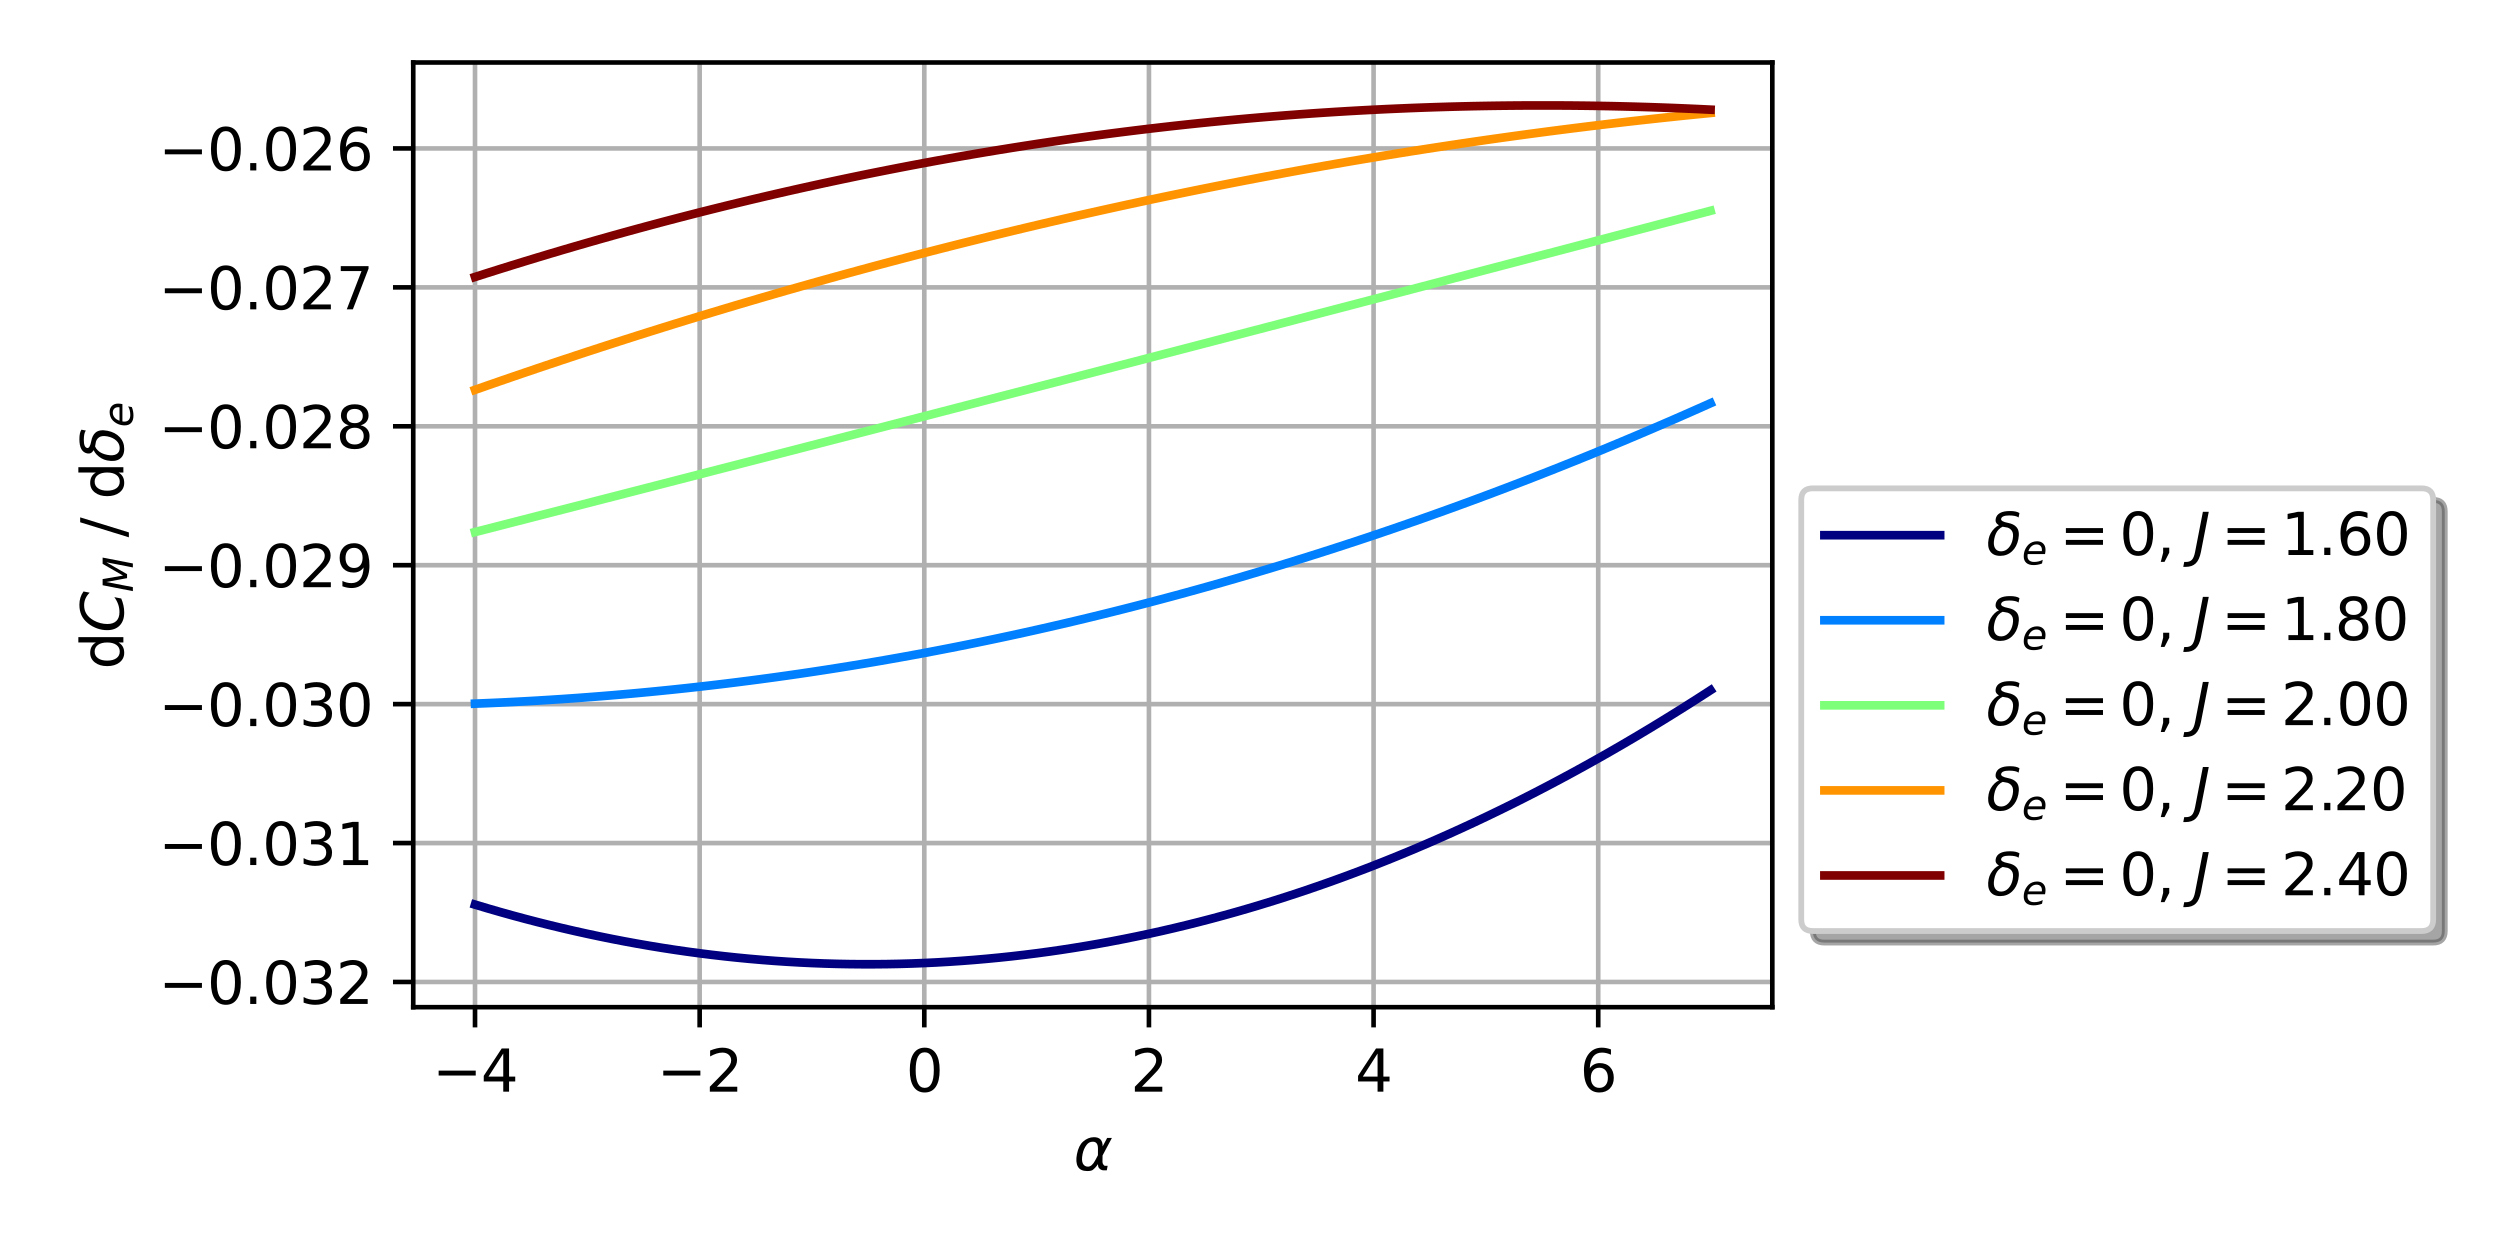 <?xml version="1.0" encoding="utf-8" standalone="no"?>
<!DOCTYPE svg PUBLIC "-//W3C//DTD SVG 1.1//EN"
  "http://www.w3.org/Graphics/SVG/1.1/DTD/svg11.dtd">
<svg xmlns:xlink="http://www.w3.org/1999/xlink" width="432pt" height="216pt" viewBox="0 0 432 216" xmlns="http://www.w3.org/2000/svg" version="1.1">
 <defs>
  <style type="text/css">*{stroke-linejoin: round; stroke-linecap: butt}</style>
 </defs>
 <g id="figure_1">
  <g id="patch_1">
   <path d="M 0 216 
L 432 216 
L 432 0 
L 0 0 
z
" style="fill: #ffffff"/>
  </g>
  <g id="axes_1">
   <g id="patch_2">
    <path d="M 71.408 174.04 
L 306.255 174.04 
L 306.255 10.8 
L 71.408 10.8 
z
" style="fill: #ffffff"/>
   </g>
   <g id="matplotlib.axis_1">
    <g id="xtick_1">
     <g id="line2d_1">
      <path d="M 82.083 174.04 
L 82.083 10.8 
" clip-path="url(#pb849999e90)" style="fill: none; stroke: #b0b0b0; stroke-width: 0.8; stroke-linecap: square"/>
     </g>
     <g id="line2d_2">
      <defs>
       <path id="m2a4d6c890b" d="M 0 0 
L 0 3.5 
" style="stroke: #000000; stroke-width: 0.8"/>
      </defs>
      <g>
       <use xlink:href="#m2a4d6c890b" x="82.083" y="174.04" style="stroke: #000000; stroke-width: 0.8"/>
      </g>
     </g>
     <g id="text_1">
      <!-- −4 -->
      <g transform="translate(74.712 188.638) scale(0.1 -0.1)">
       <defs>
        <path id="DejaVuSans-2212" d="M 678 2272 
L 4684 2272 
L 4684 1741 
L 678 1741 
L 678 2272 
z
" transform="scale(0.016)"/>
        <path id="DejaVuSans-34" d="M 2419 4116 
L 825 1625 
L 2419 1625 
L 2419 4116 
z
M 2253 4666 
L 3047 4666 
L 3047 1625 
L 3713 1625 
L 3713 1100 
L 3047 1100 
L 3047 0 
L 2419 0 
L 2419 1100 
L 313 1100 
L 313 1709 
L 2253 4666 
z
" transform="scale(0.016)"/>
       </defs>
       <use xlink:href="#DejaVuSans-2212"/>
       <use xlink:href="#DejaVuSans-34" x="83.789"/>
      </g>
     </g>
    </g>
    <g id="xtick_2">
     <g id="line2d_3">
      <path d="M 120.901 174.04 
L 120.901 10.8 
" clip-path="url(#pb849999e90)" style="fill: none; stroke: #b0b0b0; stroke-width: 0.8; stroke-linecap: square"/>
     </g>
     <g id="line2d_4">
      <g>
       <use xlink:href="#m2a4d6c890b" x="120.901" y="174.04" style="stroke: #000000; stroke-width: 0.8"/>
      </g>
     </g>
     <g id="text_2">
      <!-- −2 -->
      <g transform="translate(113.53 188.638) scale(0.1 -0.1)">
       <defs>
        <path id="DejaVuSans-32" d="M 1228 531 
L 3431 531 
L 3431 0 
L 469 0 
L 469 531 
Q 828 903 1448 1529 
Q 2069 2156 2228 2338 
Q 2531 2678 2651 2914 
Q 2772 3150 2772 3378 
Q 2772 3750 2511 3984 
Q 2250 4219 1831 4219 
Q 1534 4219 1204 4116 
Q 875 4013 500 3803 
L 500 4441 
Q 881 4594 1212 4672 
Q 1544 4750 1819 4750 
Q 2544 4750 2975 4387 
Q 3406 4025 3406 3419 
Q 3406 3131 3298 2873 
Q 3191 2616 2906 2266 
Q 2828 2175 2409 1742 
Q 1991 1309 1228 531 
z
" transform="scale(0.016)"/>
       </defs>
       <use xlink:href="#DejaVuSans-2212"/>
       <use xlink:href="#DejaVuSans-32" x="83.789"/>
      </g>
     </g>
    </g>
    <g id="xtick_3">
     <g id="line2d_5">
      <path d="M 159.718 174.04 
L 159.718 10.8 
" clip-path="url(#pb849999e90)" style="fill: none; stroke: #b0b0b0; stroke-width: 0.8; stroke-linecap: square"/>
     </g>
     <g id="line2d_6">
      <g>
       <use xlink:href="#m2a4d6c890b" x="159.718" y="174.04" style="stroke: #000000; stroke-width: 0.8"/>
      </g>
     </g>
     <g id="text_3">
      <!-- 0 -->
      <g transform="translate(156.537 188.638) scale(0.1 -0.1)">
       <defs>
        <path id="DejaVuSans-30" d="M 2034 4250 
Q 1547 4250 1301 3770 
Q 1056 3291 1056 2328 
Q 1056 1369 1301 889 
Q 1547 409 2034 409 
Q 2525 409 2770 889 
Q 3016 1369 3016 2328 
Q 3016 3291 2770 3770 
Q 2525 4250 2034 4250 
z
M 2034 4750 
Q 2819 4750 3233 4129 
Q 3647 3509 3647 2328 
Q 3647 1150 3233 529 
Q 2819 -91 2034 -91 
Q 1250 -91 836 529 
Q 422 1150 422 2328 
Q 422 3509 836 4129 
Q 1250 4750 2034 4750 
z
" transform="scale(0.016)"/>
       </defs>
       <use xlink:href="#DejaVuSans-30"/>
      </g>
     </g>
    </g>
    <g id="xtick_4">
     <g id="line2d_7">
      <path d="M 198.536 174.04 
L 198.536 10.8 
" clip-path="url(#pb849999e90)" style="fill: none; stroke: #b0b0b0; stroke-width: 0.8; stroke-linecap: square"/>
     </g>
     <g id="line2d_8">
      <g>
       <use xlink:href="#m2a4d6c890b" x="198.536" y="174.04" style="stroke: #000000; stroke-width: 0.8"/>
      </g>
     </g>
     <g id="text_4">
      <!-- 2 -->
      <g transform="translate(195.355 188.638) scale(0.1 -0.1)">
       <use xlink:href="#DejaVuSans-32"/>
      </g>
     </g>
    </g>
    <g id="xtick_5">
     <g id="line2d_9">
      <path d="M 237.354 174.04 
L 237.354 10.8 
" clip-path="url(#pb849999e90)" style="fill: none; stroke: #b0b0b0; stroke-width: 0.8; stroke-linecap: square"/>
     </g>
     <g id="line2d_10">
      <g>
       <use xlink:href="#m2a4d6c890b" x="237.354" y="174.04" style="stroke: #000000; stroke-width: 0.8"/>
      </g>
     </g>
     <g id="text_5">
      <!-- 4 -->
      <g transform="translate(234.173 188.638) scale(0.1 -0.1)">
       <use xlink:href="#DejaVuSans-34"/>
      </g>
     </g>
    </g>
    <g id="xtick_6">
     <g id="line2d_11">
      <path d="M 276.172 174.04 
L 276.172 10.8 
" clip-path="url(#pb849999e90)" style="fill: none; stroke: #b0b0b0; stroke-width: 0.8; stroke-linecap: square"/>
     </g>
     <g id="line2d_12">
      <g>
       <use xlink:href="#m2a4d6c890b" x="276.172" y="174.04" style="stroke: #000000; stroke-width: 0.8"/>
      </g>
     </g>
     <g id="text_6">
      <!-- 6 -->
      <g transform="translate(272.99 188.638) scale(0.1 -0.1)">
       <defs>
        <path id="DejaVuSans-36" d="M 2113 2584 
Q 1688 2584 1439 2293 
Q 1191 2003 1191 1497 
Q 1191 994 1439 701 
Q 1688 409 2113 409 
Q 2538 409 2786 701 
Q 3034 994 3034 1497 
Q 3034 2003 2786 2293 
Q 2538 2584 2113 2584 
z
M 3366 4563 
L 3366 3988 
Q 3128 4100 2886 4159 
Q 2644 4219 2406 4219 
Q 1781 4219 1451 3797 
Q 1122 3375 1075 2522 
Q 1259 2794 1537 2939 
Q 1816 3084 2150 3084 
Q 2853 3084 3261 2657 
Q 3669 2231 3669 1497 
Q 3669 778 3244 343 
Q 2819 -91 2113 -91 
Q 1303 -91 875 529 
Q 447 1150 447 2328 
Q 447 3434 972 4092 
Q 1497 4750 2381 4750 
Q 2619 4750 2861 4703 
Q 3103 4656 3366 4563 
z
" transform="scale(0.016)"/>
       </defs>
       <use xlink:href="#DejaVuSans-36"/>
      </g>
     </g>
    </g>
    <g id="text_7">
     <!-- $\alpha$ -->
     <g transform="translate(185.532 202.317) scale(0.1 -0.1)">
      <defs>
       <path id="DejaVuSans-Oblique-3b1" d="M 2619 1628 
L 2622 2350 
Q 2625 3088 2069 3091 
Q 1653 3094 1394 2747 
Q 1069 2319 959 1747 
Q 825 1059 994 731 
Q 1169 397 1547 397 
Q 1966 397 2319 1063 
L 2619 1628 
z
M 2166 3578 
Q 3141 3594 3128 2584 
Q 3128 2584 3616 3500 
L 4128 3500 
L 3119 1603 
L 3109 919 
Q 3109 766 3194 638 
Q 3291 488 3391 488 
L 3669 488 
L 3575 0 
L 3228 0 
Q 2934 0 2722 263 
Q 2622 394 2619 669 
Q 2416 334 2066 50 
Q 1900 -81 1453 -78 
Q 722 -72 456 397 
Q 184 884 353 1747 
Q 534 2675 1009 3097 
Q 1544 3569 2166 3578 
z
" transform="scale(0.016)"/>
      </defs>
      <use xlink:href="#DejaVuSans-Oblique-3b1" transform="translate(0 0.844)"/>
     </g>
    </g>
   </g>
   <g id="matplotlib.axis_2">
    <g id="ytick_1">
     <g id="line2d_13">
      <path d="M 71.408 169.685 
L 306.255 169.685 
" clip-path="url(#pb849999e90)" style="fill: none; stroke: #b0b0b0; stroke-width: 0.8; stroke-linecap: square"/>
     </g>
     <g id="line2d_14">
      <defs>
       <path id="m99bac7c667" d="M 0 0 
L -3.5 0 
" style="stroke: #000000; stroke-width: 0.8"/>
      </defs>
      <g>
       <use xlink:href="#m99bac7c667" x="71.408" y="169.685" style="stroke: #000000; stroke-width: 0.8"/>
      </g>
     </g>
     <g id="text_8">
      <!-- −0.032 -->
      <g transform="translate(27.4 173.484) scale(0.1 -0.1)">
       <defs>
        <path id="DejaVuSans-2e" d="M 684 794 
L 1344 794 
L 1344 0 
L 684 0 
L 684 794 
z
" transform="scale(0.016)"/>
        <path id="DejaVuSans-33" d="M 2597 2516 
Q 3050 2419 3304 2112 
Q 3559 1806 3559 1356 
Q 3559 666 3084 287 
Q 2609 -91 1734 -91 
Q 1441 -91 1130 -33 
Q 819 25 488 141 
L 488 750 
Q 750 597 1062 519 
Q 1375 441 1716 441 
Q 2309 441 2620 675 
Q 2931 909 2931 1356 
Q 2931 1769 2642 2001 
Q 2353 2234 1838 2234 
L 1294 2234 
L 1294 2753 
L 1863 2753 
Q 2328 2753 2575 2939 
Q 2822 3125 2822 3475 
Q 2822 3834 2567 4026 
Q 2313 4219 1838 4219 
Q 1578 4219 1281 4162 
Q 984 4106 628 3988 
L 628 4550 
Q 988 4650 1302 4700 
Q 1616 4750 1894 4750 
Q 2613 4750 3031 4423 
Q 3450 4097 3450 3541 
Q 3450 3153 3228 2886 
Q 3006 2619 2597 2516 
z
" transform="scale(0.016)"/>
       </defs>
       <use xlink:href="#DejaVuSans-2212"/>
       <use xlink:href="#DejaVuSans-30" x="83.789"/>
       <use xlink:href="#DejaVuSans-2e" x="147.412"/>
       <use xlink:href="#DejaVuSans-30" x="179.199"/>
       <use xlink:href="#DejaVuSans-33" x="242.822"/>
       <use xlink:href="#DejaVuSans-32" x="306.445"/>
      </g>
     </g>
    </g>
    <g id="ytick_2">
     <g id="line2d_15">
      <path d="M 71.408 145.679 
L 306.255 145.679 
" clip-path="url(#pb849999e90)" style="fill: none; stroke: #b0b0b0; stroke-width: 0.8; stroke-linecap: square"/>
     </g>
     <g id="line2d_16">
      <g>
       <use xlink:href="#m99bac7c667" x="71.408" y="145.679" style="stroke: #000000; stroke-width: 0.8"/>
      </g>
     </g>
     <g id="text_9">
      <!-- −0.031 -->
      <g transform="translate(27.4 149.479) scale(0.1 -0.1)">
       <defs>
        <path id="DejaVuSans-31" d="M 794 531 
L 1825 531 
L 1825 4091 
L 703 3866 
L 703 4441 
L 1819 4666 
L 2450 4666 
L 2450 531 
L 3481 531 
L 3481 0 
L 794 0 
L 794 531 
z
" transform="scale(0.016)"/>
       </defs>
       <use xlink:href="#DejaVuSans-2212"/>
       <use xlink:href="#DejaVuSans-30" x="83.789"/>
       <use xlink:href="#DejaVuSans-2e" x="147.412"/>
       <use xlink:href="#DejaVuSans-30" x="179.199"/>
       <use xlink:href="#DejaVuSans-33" x="242.822"/>
       <use xlink:href="#DejaVuSans-31" x="306.445"/>
      </g>
     </g>
    </g>
    <g id="ytick_3">
     <g id="line2d_17">
      <path d="M 71.408 121.674 
L 306.255 121.674 
" clip-path="url(#pb849999e90)" style="fill: none; stroke: #b0b0b0; stroke-width: 0.8; stroke-linecap: square"/>
     </g>
     <g id="line2d_18">
      <g>
       <use xlink:href="#m99bac7c667" x="71.408" y="121.674" style="stroke: #000000; stroke-width: 0.8"/>
      </g>
     </g>
     <g id="text_10">
      <!-- −0.030 -->
      <g transform="translate(27.4 125.473) scale(0.1 -0.1)">
       <use xlink:href="#DejaVuSans-2212"/>
       <use xlink:href="#DejaVuSans-30" x="83.789"/>
       <use xlink:href="#DejaVuSans-2e" x="147.412"/>
       <use xlink:href="#DejaVuSans-30" x="179.199"/>
       <use xlink:href="#DejaVuSans-33" x="242.822"/>
       <use xlink:href="#DejaVuSans-30" x="306.445"/>
      </g>
     </g>
    </g>
    <g id="ytick_4">
     <g id="line2d_19">
      <path d="M 71.408 97.669 
L 306.255 97.669 
" clip-path="url(#pb849999e90)" style="fill: none; stroke: #b0b0b0; stroke-width: 0.8; stroke-linecap: square"/>
     </g>
     <g id="line2d_20">
      <g>
       <use xlink:href="#m99bac7c667" x="71.408" y="97.669" style="stroke: #000000; stroke-width: 0.8"/>
      </g>
     </g>
     <g id="text_11">
      <!-- −0.029 -->
      <g transform="translate(27.4 101.468) scale(0.1 -0.1)">
       <defs>
        <path id="DejaVuSans-39" d="M 703 97 
L 703 672 
Q 941 559 1184 500 
Q 1428 441 1663 441 
Q 2288 441 2617 861 
Q 2947 1281 2994 2138 
Q 2813 1869 2534 1725 
Q 2256 1581 1919 1581 
Q 1219 1581 811 2004 
Q 403 2428 403 3163 
Q 403 3881 828 4315 
Q 1253 4750 1959 4750 
Q 2769 4750 3195 4129 
Q 3622 3509 3622 2328 
Q 3622 1225 3098 567 
Q 2575 -91 1691 -91 
Q 1453 -91 1209 -44 
Q 966 3 703 97 
z
M 1959 2075 
Q 2384 2075 2632 2365 
Q 2881 2656 2881 3163 
Q 2881 3666 2632 3958 
Q 2384 4250 1959 4250 
Q 1534 4250 1286 3958 
Q 1038 3666 1038 3163 
Q 1038 2656 1286 2365 
Q 1534 2075 1959 2075 
z
" transform="scale(0.016)"/>
       </defs>
       <use xlink:href="#DejaVuSans-2212"/>
       <use xlink:href="#DejaVuSans-30" x="83.789"/>
       <use xlink:href="#DejaVuSans-2e" x="147.412"/>
       <use xlink:href="#DejaVuSans-30" x="179.199"/>
       <use xlink:href="#DejaVuSans-32" x="242.822"/>
       <use xlink:href="#DejaVuSans-39" x="306.445"/>
      </g>
     </g>
    </g>
    <g id="ytick_5">
     <g id="line2d_21">
      <path d="M 71.408 73.663 
L 306.255 73.663 
" clip-path="url(#pb849999e90)" style="fill: none; stroke: #b0b0b0; stroke-width: 0.8; stroke-linecap: square"/>
     </g>
     <g id="line2d_22">
      <g>
       <use xlink:href="#m99bac7c667" x="71.408" y="73.663" style="stroke: #000000; stroke-width: 0.8"/>
      </g>
     </g>
     <g id="text_12">
      <!-- −0.028 -->
      <g transform="translate(27.4 77.462) scale(0.1 -0.1)">
       <defs>
        <path id="DejaVuSans-38" d="M 2034 2216 
Q 1584 2216 1326 1975 
Q 1069 1734 1069 1313 
Q 1069 891 1326 650 
Q 1584 409 2034 409 
Q 2484 409 2743 651 
Q 3003 894 3003 1313 
Q 3003 1734 2745 1975 
Q 2488 2216 2034 2216 
z
M 1403 2484 
Q 997 2584 770 2862 
Q 544 3141 544 3541 
Q 544 4100 942 4425 
Q 1341 4750 2034 4750 
Q 2731 4750 3128 4425 
Q 3525 4100 3525 3541 
Q 3525 3141 3298 2862 
Q 3072 2584 2669 2484 
Q 3125 2378 3379 2068 
Q 3634 1759 3634 1313 
Q 3634 634 3220 271 
Q 2806 -91 2034 -91 
Q 1263 -91 848 271 
Q 434 634 434 1313 
Q 434 1759 690 2068 
Q 947 2378 1403 2484 
z
M 1172 3481 
Q 1172 3119 1398 2916 
Q 1625 2713 2034 2713 
Q 2441 2713 2670 2916 
Q 2900 3119 2900 3481 
Q 2900 3844 2670 4047 
Q 2441 4250 2034 4250 
Q 1625 4250 1398 4047 
Q 1172 3844 1172 3481 
z
" transform="scale(0.016)"/>
       </defs>
       <use xlink:href="#DejaVuSans-2212"/>
       <use xlink:href="#DejaVuSans-30" x="83.789"/>
       <use xlink:href="#DejaVuSans-2e" x="147.412"/>
       <use xlink:href="#DejaVuSans-30" x="179.199"/>
       <use xlink:href="#DejaVuSans-32" x="242.822"/>
       <use xlink:href="#DejaVuSans-38" x="306.445"/>
      </g>
     </g>
    </g>
    <g id="ytick_6">
     <g id="line2d_23">
      <path d="M 71.408 49.658 
L 306.255 49.658 
" clip-path="url(#pb849999e90)" style="fill: none; stroke: #b0b0b0; stroke-width: 0.8; stroke-linecap: square"/>
     </g>
     <g id="line2d_24">
      <g>
       <use xlink:href="#m99bac7c667" x="71.408" y="49.658" style="stroke: #000000; stroke-width: 0.8"/>
      </g>
     </g>
     <g id="text_13">
      <!-- −0.027 -->
      <g transform="translate(27.4 53.457) scale(0.1 -0.1)">
       <defs>
        <path id="DejaVuSans-37" d="M 525 4666 
L 3525 4666 
L 3525 4397 
L 1831 0 
L 1172 0 
L 2766 4134 
L 525 4134 
L 525 4666 
z
" transform="scale(0.016)"/>
       </defs>
       <use xlink:href="#DejaVuSans-2212"/>
       <use xlink:href="#DejaVuSans-30" x="83.789"/>
       <use xlink:href="#DejaVuSans-2e" x="147.412"/>
       <use xlink:href="#DejaVuSans-30" x="179.199"/>
       <use xlink:href="#DejaVuSans-32" x="242.822"/>
       <use xlink:href="#DejaVuSans-37" x="306.445"/>
      </g>
     </g>
    </g>
    <g id="ytick_7">
     <g id="line2d_25">
      <path d="M 71.408 25.652 
L 306.255 25.652 
" clip-path="url(#pb849999e90)" style="fill: none; stroke: #b0b0b0; stroke-width: 0.8; stroke-linecap: square"/>
     </g>
     <g id="line2d_26">
      <g>
       <use xlink:href="#m99bac7c667" x="71.408" y="25.652" style="stroke: #000000; stroke-width: 0.8"/>
      </g>
     </g>
     <g id="text_14">
      <!-- −0.026 -->
      <g transform="translate(27.4 29.452) scale(0.1 -0.1)">
       <use xlink:href="#DejaVuSans-2212"/>
       <use xlink:href="#DejaVuSans-30" x="83.789"/>
       <use xlink:href="#DejaVuSans-2e" x="147.412"/>
       <use xlink:href="#DejaVuSans-30" x="179.199"/>
       <use xlink:href="#DejaVuSans-32" x="242.822"/>
       <use xlink:href="#DejaVuSans-36" x="306.445"/>
      </g>
     </g>
    </g>
    <g id="text_15">
     <!-- d$C_M$ / d$\delta_e$ -->
     <g transform="translate(21.32 115.67) rotate(-90) scale(0.1 -0.1)">
      <defs>
       <path id="DejaVuSans-64" d="M 2906 2969 
L 2906 4863 
L 3481 4863 
L 3481 0 
L 2906 0 
L 2906 525 
Q 2725 213 2448 61 
Q 2172 -91 1784 -91 
Q 1150 -91 751 415 
Q 353 922 353 1747 
Q 353 2572 751 3078 
Q 1150 3584 1784 3584 
Q 2172 3584 2448 3432 
Q 2725 3281 2906 2969 
z
M 947 1747 
Q 947 1113 1208 752 
Q 1469 391 1925 391 
Q 2381 391 2643 752 
Q 2906 1113 2906 1747 
Q 2906 2381 2643 2742 
Q 2381 3103 1925 3103 
Q 1469 3103 1208 2742 
Q 947 2381 947 1747 
z
" transform="scale(0.016)"/>
       <path id="DejaVuSans-Oblique-43" d="M 4447 4306 
L 4319 3641 
Q 4019 3944 3683 4091 
Q 3347 4238 2956 4238 
Q 2422 4238 2017 3981 
Q 1613 3725 1319 3200 
Q 1131 2863 1032 2486 
Q 934 2109 934 1728 
Q 934 1091 1264 756 
Q 1594 422 2222 422 
Q 2656 422 3056 561 
Q 3456 700 3834 978 
L 3688 231 
Q 3316 72 2936 -9 
Q 2556 -91 2175 -91 
Q 1278 -91 773 396 
Q 269 884 269 1753 
Q 269 2309 461 2846 
Q 653 3384 1013 3828 
Q 1394 4300 1883 4525 
Q 2372 4750 3022 4750 
Q 3422 4750 3780 4639 
Q 4138 4528 4447 4306 
z
" transform="scale(0.016)"/>
       <path id="DejaVuSans-Oblique-4d" d="M 1081 4666 
L 2028 4666 
L 2572 1522 
L 4378 4666 
L 5350 4666 
L 4441 0 
L 3828 0 
L 4622 4091 
L 2791 897 
L 2175 897 
L 1581 4103 
L 788 0 
L 172 0 
L 1081 4666 
z
" transform="scale(0.016)"/>
       <path id="DejaVuSans-20" transform="scale(0.016)"/>
       <path id="DejaVuSans-2f" d="M 1625 4666 
L 2156 4666 
L 531 -594 
L 0 -594 
L 1625 4666 
z
" transform="scale(0.016)"/>
       <path id="DejaVuSans-Oblique-3b4" d="M 3472 4053 
Q 3197 4272 2450 4272 
Q 1659 4272 1588 3906 
Q 1531 3619 2328 3469 
Q 2953 3353 3253 3003 
Q 3616 2581 3447 1716 
Q 3284 888 2763 400 
Q 2238 -91 1488 -91 
Q 741 -91 406 400 
Q 72 888 241 1747 
Q 363 2384 891 2900 
Q 1097 3100 1353 3213 
Q 913 3459 1000 3900 
Q 1166 4750 2544 4750 
Q 3234 4750 3566 4531 
L 3472 4053 
z
M 1753 3056 
Q 1525 2966 1306 2738 
Q 969 2384 847 1747 
Q 722 1113 919 756 
Q 1119 397 1584 397 
Q 2044 397 2381 759 
Q 2722 1122 2838 1716 
Q 2956 2338 2731 2638 
Q 2491 2959 2103 2994 
Q 1906 3013 1753 3056 
z
" transform="scale(0.016)"/>
       <path id="DejaVuSans-Oblique-65" d="M 3078 2063 
Q 3088 2113 3092 2166 
Q 3097 2219 3097 2272 
Q 3097 2653 2873 2875 
Q 2650 3097 2266 3097 
Q 1838 3097 1509 2826 
Q 1181 2556 1013 2059 
L 3078 2063 
z
M 3578 1613 
L 903 1613 
Q 884 1494 878 1425 
Q 872 1356 872 1306 
Q 872 872 1139 634 
Q 1406 397 1894 397 
Q 2269 397 2603 481 
Q 2938 566 3225 728 
L 3116 159 
Q 2806 34 2476 -28 
Q 2147 -91 1806 -91 
Q 1078 -91 686 257 
Q 294 606 294 1247 
Q 294 1794 489 2264 
Q 684 2734 1063 3103 
Q 1306 3334 1642 3459 
Q 1978 3584 2356 3584 
Q 2950 3584 3301 3228 
Q 3653 2872 3653 2272 
Q 3653 2128 3634 1964 
Q 3616 1800 3578 1613 
z
" transform="scale(0.016)"/>
      </defs>
      <use xlink:href="#DejaVuSans-64" transform="translate(0 0.016)"/>
      <use xlink:href="#DejaVuSans-Oblique-43" transform="translate(63.477 0.016)"/>
      <use xlink:href="#DejaVuSans-Oblique-4d" transform="translate(133.301 -16.391) scale(0.7)"/>
      <use xlink:href="#DejaVuSans-20" transform="translate(196.431 0.016)"/>
      <use xlink:href="#DejaVuSans-2f" transform="translate(228.218 0.016)"/>
      <use xlink:href="#DejaVuSans-20" transform="translate(261.909 0.016)"/>
      <use xlink:href="#DejaVuSans-64" transform="translate(293.696 0.016)"/>
      <use xlink:href="#DejaVuSans-Oblique-3b4" transform="translate(357.173 0.016)"/>
      <use xlink:href="#DejaVuSans-Oblique-65" transform="translate(418.354 -16.391) scale(0.7)"/>
     </g>
    </g>
   </g>
   <g id="line2d_27">
    <path d="M 82.083 156.317 
L 84.239 156.961 
L 86.396 157.584 
L 88.552 158.187 
L 90.709 158.768 
L 92.866 159.329 
L 95.022 159.869 
L 97.179 160.389 
L 99.335 160.887 
L 101.492 161.365 
L 103.648 161.822 
L 105.805 162.259 
L 107.961 162.674 
L 110.118 163.069 
L 112.274 163.443 
L 114.431 163.796 
L 116.588 164.128 
L 118.744 164.44 
L 120.901 164.731 
L 123.057 165.001 
L 125.214 165.25 
L 127.37 165.478 
L 129.527 165.686 
L 131.683 165.873 
L 133.84 166.039 
L 135.996 166.184 
L 138.153 166.309 
L 140.309 166.413 
L 142.466 166.496 
L 144.623 166.558 
L 146.779 166.599 
L 148.936 166.62 
L 151.092 166.62 
L 153.249 166.599 
L 155.405 166.557 
L 157.562 166.495 
L 159.718 166.411 
L 161.875 166.307 
L 164.031 166.183 
L 166.188 166.037 
L 168.344 165.871 
L 170.501 165.683 
L 172.658 165.475 
L 174.814 165.247 
L 176.971 164.997 
L 179.127 164.727 
L 181.284 164.436 
L 183.44 164.124 
L 185.597 163.791 
L 187.753 163.438 
L 189.91 163.064 
L 192.066 162.669 
L 194.223 162.253 
L 196.38 161.816 
L 198.536 161.359 
L 200.693 160.881 
L 202.849 160.382 
L 205.006 159.862 
L 207.162 159.322 
L 209.319 158.761 
L 211.475 158.179 
L 213.632 157.576 
L 215.788 156.952 
L 217.945 156.308 
L 220.101 155.643 
L 222.258 154.957 
L 224.415 154.25 
L 226.571 153.522 
L 228.728 152.774 
L 230.884 152.005 
L 233.041 151.215 
L 235.197 150.405 
L 237.354 149.573 
L 239.51 148.721 
L 241.667 147.848 
L 243.823 146.954 
L 245.98 146.04 
L 248.136 145.104 
L 250.293 144.148 
L 252.45 143.171 
L 254.606 142.174 
L 256.763 141.155 
L 258.919 140.116 
L 261.076 139.056 
L 263.232 137.975 
L 265.389 136.874 
L 267.545 135.751 
L 269.702 134.608 
L 271.858 133.444 
L 274.015 132.26 
L 276.172 131.054 
L 278.328 129.828 
L 280.485 128.581 
L 282.641 127.313 
L 284.798 126.024 
L 286.954 124.715 
L 289.111 123.385 
L 291.267 122.034 
L 293.424 120.662 
L 295.58 119.27 
" clip-path="url(#pb849999e90)" style="fill: none; stroke: #000080; stroke-width: 1.5; stroke-linecap: square"/>
   </g>
   <g id="line2d_28">
    <path d="M 82.083 121.591 
L 84.239 121.504 
L 86.396 121.408 
L 88.552 121.303 
L 90.709 121.189 
L 92.866 121.066 
L 95.022 120.934 
L 97.179 120.794 
L 99.335 120.644 
L 101.492 120.485 
L 103.648 120.318 
L 105.805 120.142 
L 107.961 119.956 
L 110.118 119.762 
L 112.274 119.559 
L 114.431 119.347 
L 116.588 119.126 
L 118.744 118.896 
L 120.901 118.657 
L 123.057 118.409 
L 125.214 118.153 
L 127.37 117.887 
L 129.527 117.612 
L 131.683 117.329 
L 133.84 117.037 
L 135.996 116.735 
L 138.153 116.425 
L 140.309 116.106 
L 142.466 115.778 
L 144.623 115.441 
L 146.779 115.095 
L 148.936 114.74 
L 151.092 114.376 
L 153.249 114.003 
L 155.405 113.622 
L 157.562 113.231 
L 159.718 112.832 
L 161.875 112.423 
L 164.031 112.006 
L 166.188 111.58 
L 168.344 111.145 
L 170.501 110.701 
L 172.658 110.248 
L 174.814 109.786 
L 176.971 109.315 
L 179.127 108.835 
L 181.284 108.346 
L 183.44 107.849 
L 185.597 107.342 
L 187.753 106.827 
L 189.91 106.302 
L 192.066 105.769 
L 194.223 105.227 
L 196.38 104.675 
L 198.536 104.115 
L 200.693 103.546 
L 202.849 102.968 
L 205.006 102.382 
L 207.162 101.786 
L 209.319 101.181 
L 211.475 100.567 
L 213.632 99.945 
L 215.788 99.313 
L 217.945 98.673 
L 220.101 98.024 
L 222.258 97.365 
L 224.415 96.698 
L 226.571 96.022 
L 228.728 95.337 
L 230.884 94.643 
L 233.041 93.94 
L 235.197 93.228 
L 237.354 92.508 
L 239.51 91.778 
L 241.667 91.039 
L 243.823 90.292 
L 245.98 89.536 
L 248.136 88.77 
L 250.293 87.996 
L 252.45 87.213 
L 254.606 86.421 
L 256.763 85.62 
L 258.919 84.81 
L 261.076 83.991 
L 263.232 83.163 
L 265.389 82.326 
L 267.545 81.481 
L 269.702 80.626 
L 271.858 79.762 
L 274.015 78.89 
L 276.172 78.009 
L 278.328 77.118 
L 280.485 76.219 
L 282.641 75.311 
L 284.798 74.394 
L 286.954 73.468 
L 289.111 72.533 
L 291.267 71.589 
L 293.424 70.637 
L 295.58 69.675 
" clip-path="url(#pb849999e90)" style="fill: none; stroke: #0080ff; stroke-width: 1.5; stroke-linecap: square"/>
   </g>
   <g id="line2d_29">
    <path d="M 82.083 91.94 
L 84.239 91.387 
L 86.396 90.834 
L 88.552 90.28 
L 90.709 89.727 
L 92.866 89.173 
L 95.022 88.619 
L 97.179 88.065 
L 99.335 87.511 
L 101.492 86.957 
L 103.648 86.402 
L 105.805 85.848 
L 107.961 85.293 
L 110.118 84.738 
L 112.274 84.183 
L 114.431 83.628 
L 116.588 83.072 
L 118.744 82.517 
L 120.901 81.961 
L 123.057 81.405 
L 125.214 80.849 
L 127.37 80.293 
L 129.527 79.736 
L 131.683 79.18 
L 133.84 78.623 
L 135.996 78.066 
L 138.153 77.509 
L 140.309 76.952 
L 142.466 76.395 
L 144.623 75.837 
L 146.779 75.28 
L 148.936 74.722 
L 151.092 74.164 
L 153.249 73.606 
L 155.405 73.048 
L 157.562 72.489 
L 159.718 71.931 
L 161.875 71.372 
L 164.031 70.813 
L 166.188 70.254 
L 168.344 69.695 
L 170.501 69.135 
L 172.658 68.576 
L 174.814 68.016 
L 176.971 67.456 
L 179.127 66.896 
L 181.284 66.336 
L 183.44 65.776 
L 185.597 65.216 
L 187.753 64.655 
L 189.91 64.094 
L 192.066 63.533 
L 194.223 62.972 
L 196.38 62.411 
L 198.536 61.849 
L 200.693 61.288 
L 202.849 60.726 
L 205.006 60.164 
L 207.162 59.602 
L 209.319 59.04 
L 211.475 58.478 
L 213.632 57.915 
L 215.788 57.353 
L 217.945 56.79 
L 220.101 56.227 
L 222.258 55.664 
L 224.415 55.1 
L 226.571 54.537 
L 228.728 53.973 
L 230.884 53.41 
L 233.041 52.846 
L 235.197 52.282 
L 237.354 51.717 
L 239.51 51.153 
L 241.667 50.588 
L 243.823 50.024 
L 245.98 49.459 
L 248.136 48.894 
L 250.293 48.329 
L 252.45 47.763 
L 254.606 47.198 
L 256.763 46.632 
L 258.919 46.066 
L 261.076 45.5 
L 263.232 44.934 
L 265.389 44.368 
L 267.545 43.802 
L 269.702 43.235 
L 271.858 42.668 
L 274.015 42.101 
L 276.172 41.534 
L 278.328 40.967 
L 280.485 40.4 
L 282.641 39.832 
L 284.798 39.265 
L 286.954 38.697 
L 289.111 38.129 
L 291.267 37.561 
L 293.424 36.992 
L 295.58 36.424 
" clip-path="url(#pb849999e90)" style="fill: none; stroke: #7dff7a; stroke-width: 1.5; stroke-linecap: square"/>
   </g>
   <g id="line2d_30">
    <path d="M 82.083 67.363 
L 84.239 66.61 
L 86.396 65.862 
L 88.552 65.119 
L 90.709 64.382 
L 92.866 63.65 
L 95.022 62.924 
L 97.179 62.204 
L 99.335 61.489 
L 101.492 60.779 
L 103.648 60.075 
L 105.805 59.377 
L 107.961 58.684 
L 110.118 57.996 
L 112.274 57.314 
L 114.431 56.638 
L 116.588 55.967 
L 118.744 55.302 
L 120.901 54.642 
L 123.057 53.988 
L 125.214 53.339 
L 127.37 52.695 
L 129.527 52.058 
L 131.683 51.425 
L 133.84 50.799 
L 135.996 50.177 
L 138.153 49.562 
L 140.309 48.951 
L 142.466 48.347 
L 144.623 47.748 
L 146.779 47.154 
L 148.936 46.566 
L 151.092 45.983 
L 153.249 45.406 
L 155.405 44.835 
L 157.562 44.268 
L 159.718 43.708 
L 161.875 43.153 
L 164.031 42.603 
L 166.188 42.059 
L 168.344 41.521 
L 170.501 40.988 
L 172.658 40.46 
L 174.814 39.939 
L 176.971 39.422 
L 179.127 38.911 
L 181.284 38.406 
L 183.44 37.906 
L 185.597 37.412 
L 187.753 36.923 
L 189.91 36.44 
L 192.066 35.962 
L 194.223 35.489 
L 196.38 35.023 
L 198.536 34.561 
L 200.693 34.106 
L 202.849 33.656 
L 205.006 33.211 
L 207.162 32.772 
L 209.319 32.338 
L 211.475 31.91 
L 213.632 31.487 
L 215.788 31.07 
L 217.945 30.659 
L 220.101 30.252 
L 222.258 29.852 
L 224.415 29.457 
L 226.571 29.067 
L 228.728 28.683 
L 230.884 28.305 
L 233.041 27.932 
L 235.197 27.564 
L 237.354 27.203 
L 239.51 26.846 
L 241.667 26.495 
L 243.823 26.15 
L 245.98 25.81 
L 248.136 25.476 
L 250.293 25.147 
L 252.45 24.824 
L 254.606 24.506 
L 256.763 24.193 
L 258.919 23.887 
L 261.076 23.585 
L 263.232 23.29 
L 265.389 23 
L 267.545 22.715 
L 269.702 22.436 
L 271.858 22.162 
L 274.015 21.894 
L 276.172 21.631 
L 278.328 21.374 
L 280.485 21.123 
L 282.641 20.876 
L 284.798 20.636 
L 286.954 20.401 
L 289.111 20.171 
L 291.267 19.947 
L 293.424 19.729 
L 295.58 19.516 
" clip-path="url(#pb849999e90)" style="fill: none; stroke: #ff9400; stroke-width: 1.5; stroke-linecap: square"/>
   </g>
   <g id="line2d_31">
    <path d="M 82.083 47.861 
L 84.239 47.172 
L 86.396 46.492 
L 88.552 45.819 
L 90.709 45.154 
L 92.866 44.498 
L 95.022 43.849 
L 97.179 43.209 
L 99.335 42.577 
L 101.492 41.953 
L 103.648 41.337 
L 105.805 40.729 
L 107.961 40.129 
L 110.118 39.537 
L 112.274 38.954 
L 114.431 38.378 
L 116.588 37.811 
L 118.744 37.252 
L 120.901 36.7 
L 123.057 36.157 
L 125.214 35.622 
L 127.37 35.095 
L 129.527 34.576 
L 131.683 34.066 
L 133.84 33.563 
L 135.996 33.069 
L 138.153 32.582 
L 140.309 32.104 
L 142.466 31.634 
L 144.623 31.172 
L 146.779 30.718 
L 148.936 30.272 
L 151.092 29.834 
L 153.249 29.404 
L 155.405 28.983 
L 157.562 28.569 
L 159.718 28.164 
L 161.875 27.766 
L 164.031 27.377 
L 166.188 26.996 
L 168.344 26.623 
L 170.501 26.258 
L 172.658 25.901 
L 174.814 25.553 
L 176.971 25.212 
L 179.127 24.879 
L 181.284 24.555 
L 183.44 24.239 
L 185.597 23.93 
L 187.753 23.63 
L 189.91 23.338 
L 192.066 23.054 
L 194.223 22.779 
L 196.38 22.511 
L 198.536 22.251 
L 200.693 22 
L 202.849 21.756 
L 205.006 21.521 
L 207.162 21.294 
L 209.319 21.075 
L 211.475 20.864 
L 213.632 20.661 
L 215.788 20.466 
L 217.945 20.279 
L 220.101 20.101 
L 222.258 19.93 
L 224.415 19.768 
L 226.571 19.613 
L 228.728 19.467 
L 230.884 19.329 
L 233.041 19.199 
L 235.197 19.077 
L 237.354 18.963 
L 239.51 18.857 
L 241.667 18.76 
L 243.823 18.67 
L 245.98 18.589 
L 248.136 18.515 
L 250.293 18.45 
L 252.45 18.393 
L 254.606 18.344 
L 256.763 18.303 
L 258.919 18.27 
L 261.076 18.246 
L 263.232 18.229 
L 265.389 18.22 
L 267.545 18.22 
L 269.702 18.228 
L 271.858 18.243 
L 274.015 18.267 
L 276.172 18.299 
L 278.328 18.339 
L 280.485 18.388 
L 282.641 18.444 
L 284.798 18.508 
L 286.954 18.581 
L 289.111 18.661 
L 291.267 18.75 
L 293.424 18.847 
L 295.58 18.951 
" clip-path="url(#pb849999e90)" style="fill: none; stroke: #800000; stroke-width: 1.5; stroke-linecap: square"/>
   </g>
   <g id="patch_3">
    <path d="M 71.408 174.04 
L 71.408 10.8 
" style="fill: none; stroke: #000000; stroke-width: 0.8; stroke-linejoin: miter; stroke-linecap: square"/>
   </g>
   <g id="patch_4">
    <path d="M 306.255 174.04 
L 306.255 10.8 
" style="fill: none; stroke: #000000; stroke-width: 0.8; stroke-linejoin: miter; stroke-linecap: square"/>
   </g>
   <g id="patch_5">
    <path d="M 71.408 174.04 
L 306.255 174.04 
" style="fill: none; stroke: #000000; stroke-width: 0.8; stroke-linejoin: miter; stroke-linecap: square"/>
   </g>
   <g id="patch_6">
    <path d="M 71.408 10.8 
L 306.255 10.8 
" style="fill: none; stroke: #000000; stroke-width: 0.8; stroke-linejoin: miter; stroke-linecap: square"/>
   </g>
   <g id="legend_1">
    <g id="patch_7">
     <path d="M 315.255 162.878 
L 420.455 162.878 
Q 422.455 162.878 422.455 160.878 
L 422.455 88.386 
Q 422.455 86.386 420.455 86.386 
L 315.255 86.386 
Q 313.255 86.386 313.255 88.386 
L 313.255 160.878 
Q 313.255 162.878 315.255 162.878 
z
" style="fill: #4d4d4d; opacity: 0.5; stroke: #4d4d4d; stroke-linejoin: miter"/>
    </g>
    <g id="patch_8">
     <path d="M 313.255 160.878 
L 418.455 160.878 
Q 420.455 160.878 420.455 158.878 
L 420.455 86.386 
Q 420.455 84.386 418.455 84.386 
L 313.255 84.386 
Q 311.255 84.386 311.255 86.386 
L 311.255 158.878 
Q 311.255 160.878 313.255 160.878 
z
" style="fill: #ffffff; stroke: #cccccc; stroke-linejoin: miter"/>
    </g>
    <g id="line2d_32">
     <path d="M 315.255 92.484 
L 325.255 92.484 
L 335.255 92.484 
" style="fill: none; stroke: #000080; stroke-width: 1.5; stroke-linecap: square"/>
    </g>
    <g id="text_16">
     <!-- $\delta_e = 0$, $J = 1.60$ -->
     <g transform="translate(343.255 95.984) scale(0.1 -0.1)">
      <defs>
       <path id="DejaVuSans-3d" d="M 678 2906 
L 4684 2906 
L 4684 2381 
L 678 2381 
L 678 2906 
z
M 678 1631 
L 4684 1631 
L 4684 1100 
L 678 1100 
L 678 1631 
z
" transform="scale(0.016)"/>
       <path id="DejaVuSans-2c" d="M 750 794 
L 1409 794 
L 1409 256 
L 897 -744 
L 494 -744 
L 750 256 
L 750 794 
z
" transform="scale(0.016)"/>
       <path id="DejaVuSans-Oblique-4a" d="M 1069 4666 
L 1703 4666 
L 856 325 
Q 691 -522 298 -901 
Q -94 -1281 -800 -1281 
L -1050 -1281 
L -947 -750 
L -750 -750 
Q -328 -750 -109 -509 
Q 109 -269 225 325 
L 1069 4666 
z
" transform="scale(0.016)"/>
      </defs>
      <use xlink:href="#DejaVuSans-Oblique-3b4" transform="translate(0 0.781)"/>
      <use xlink:href="#DejaVuSans-Oblique-65" transform="translate(61.182 -15.625) scale(0.7)"/>
      <use xlink:href="#DejaVuSans-3d" transform="translate(126.465 0.781)"/>
      <use xlink:href="#DejaVuSans-30" transform="translate(229.736 0.781)"/>
      <use xlink:href="#DejaVuSans-2c" transform="translate(293.359 0.781)"/>
      <use xlink:href="#DejaVuSans-20" transform="translate(325.146 0.781)"/>
      <use xlink:href="#DejaVuSans-Oblique-4a" transform="translate(356.934 0.781)"/>
      <use xlink:href="#DejaVuSans-3d" transform="translate(405.908 0.781)"/>
      <use xlink:href="#DejaVuSans-31" transform="translate(509.18 0.781)"/>
      <use xlink:href="#DejaVuSans-2e" transform="translate(572.803 0.781)"/>
      <use xlink:href="#DejaVuSans-36" transform="translate(604.59 0.781)"/>
      <use xlink:href="#DejaVuSans-30" transform="translate(668.213 0.781)"/>
     </g>
    </g>
    <g id="line2d_33">
     <path d="M 315.255 107.183 
L 325.255 107.183 
L 335.255 107.183 
" style="fill: none; stroke: #0080ff; stroke-width: 1.5; stroke-linecap: square"/>
    </g>
    <g id="text_17">
     <!-- $\delta_e = 0$, $J = 1.80$ -->
     <g transform="translate(343.255 110.683) scale(0.1 -0.1)">
      <use xlink:href="#DejaVuSans-Oblique-3b4" transform="translate(0 0.781)"/>
      <use xlink:href="#DejaVuSans-Oblique-65" transform="translate(61.182 -15.625) scale(0.7)"/>
      <use xlink:href="#DejaVuSans-3d" transform="translate(126.465 0.781)"/>
      <use xlink:href="#DejaVuSans-30" transform="translate(229.736 0.781)"/>
      <use xlink:href="#DejaVuSans-2c" transform="translate(293.359 0.781)"/>
      <use xlink:href="#DejaVuSans-20" transform="translate(325.146 0.781)"/>
      <use xlink:href="#DejaVuSans-Oblique-4a" transform="translate(356.934 0.781)"/>
      <use xlink:href="#DejaVuSans-3d" transform="translate(405.908 0.781)"/>
      <use xlink:href="#DejaVuSans-31" transform="translate(509.18 0.781)"/>
      <use xlink:href="#DejaVuSans-2e" transform="translate(572.803 0.781)"/>
      <use xlink:href="#DejaVuSans-38" transform="translate(601.965 0.781)"/>
      <use xlink:href="#DejaVuSans-30" transform="translate(665.588 0.781)"/>
     </g>
    </g>
    <g id="line2d_34">
     <path d="M 315.255 121.881 
L 325.255 121.881 
L 335.255 121.881 
" style="fill: none; stroke: #7dff7a; stroke-width: 1.5; stroke-linecap: square"/>
    </g>
    <g id="text_18">
     <!-- $\delta_e = 0$, $J = 2.00$ -->
     <g transform="translate(343.255 125.381) scale(0.1 -0.1)">
      <use xlink:href="#DejaVuSans-Oblique-3b4" transform="translate(0 0.781)"/>
      <use xlink:href="#DejaVuSans-Oblique-65" transform="translate(61.182 -15.625) scale(0.7)"/>
      <use xlink:href="#DejaVuSans-3d" transform="translate(126.465 0.781)"/>
      <use xlink:href="#DejaVuSans-30" transform="translate(229.736 0.781)"/>
      <use xlink:href="#DejaVuSans-2c" transform="translate(293.359 0.781)"/>
      <use xlink:href="#DejaVuSans-20" transform="translate(325.146 0.781)"/>
      <use xlink:href="#DejaVuSans-Oblique-4a" transform="translate(356.934 0.781)"/>
      <use xlink:href="#DejaVuSans-3d" transform="translate(405.908 0.781)"/>
      <use xlink:href="#DejaVuSans-32" transform="translate(509.18 0.781)"/>
      <use xlink:href="#DejaVuSans-2e" transform="translate(572.803 0.781)"/>
      <use xlink:href="#DejaVuSans-30" transform="translate(604.59 0.781)"/>
      <use xlink:href="#DejaVuSans-30" transform="translate(668.213 0.781)"/>
     </g>
    </g>
    <g id="line2d_35">
     <path d="M 315.255 136.58 
L 325.255 136.58 
L 335.255 136.58 
" style="fill: none; stroke: #ff9400; stroke-width: 1.5; stroke-linecap: square"/>
    </g>
    <g id="text_19">
     <!-- $\delta_e = 0$, $J = 2.20$ -->
     <g transform="translate(343.255 140.08) scale(0.1 -0.1)">
      <use xlink:href="#DejaVuSans-Oblique-3b4" transform="translate(0 0.781)"/>
      <use xlink:href="#DejaVuSans-Oblique-65" transform="translate(61.182 -15.625) scale(0.7)"/>
      <use xlink:href="#DejaVuSans-3d" transform="translate(126.465 0.781)"/>
      <use xlink:href="#DejaVuSans-30" transform="translate(229.736 0.781)"/>
      <use xlink:href="#DejaVuSans-2c" transform="translate(293.359 0.781)"/>
      <use xlink:href="#DejaVuSans-20" transform="translate(325.146 0.781)"/>
      <use xlink:href="#DejaVuSans-Oblique-4a" transform="translate(356.934 0.781)"/>
      <use xlink:href="#DejaVuSans-3d" transform="translate(405.908 0.781)"/>
      <use xlink:href="#DejaVuSans-32" transform="translate(509.18 0.781)"/>
      <use xlink:href="#DejaVuSans-2e" transform="translate(572.803 0.781)"/>
      <use xlink:href="#DejaVuSans-32" transform="translate(599.09 0.781)"/>
      <use xlink:href="#DejaVuSans-30" transform="translate(662.713 0.781)"/>
     </g>
    </g>
    <g id="line2d_36">
     <path d="M 315.255 151.278 
L 325.255 151.278 
L 335.255 151.278 
" style="fill: none; stroke: #800000; stroke-width: 1.5; stroke-linecap: square"/>
    </g>
    <g id="text_20">
     <!-- $\delta_e = 0$, $J = 2.40$ -->
     <g transform="translate(343.255 154.778) scale(0.1 -0.1)">
      <use xlink:href="#DejaVuSans-Oblique-3b4" transform="translate(0 0.781)"/>
      <use xlink:href="#DejaVuSans-Oblique-65" transform="translate(61.182 -15.625) scale(0.7)"/>
      <use xlink:href="#DejaVuSans-3d" transform="translate(126.465 0.781)"/>
      <use xlink:href="#DejaVuSans-30" transform="translate(229.736 0.781)"/>
      <use xlink:href="#DejaVuSans-2c" transform="translate(293.359 0.781)"/>
      <use xlink:href="#DejaVuSans-20" transform="translate(325.146 0.781)"/>
      <use xlink:href="#DejaVuSans-Oblique-4a" transform="translate(356.934 0.781)"/>
      <use xlink:href="#DejaVuSans-3d" transform="translate(405.908 0.781)"/>
      <use xlink:href="#DejaVuSans-32" transform="translate(509.18 0.781)"/>
      <use xlink:href="#DejaVuSans-2e" transform="translate(572.803 0.781)"/>
      <use xlink:href="#DejaVuSans-34" transform="translate(604.59 0.781)"/>
      <use xlink:href="#DejaVuSans-30" transform="translate(668.213 0.781)"/>
     </g>
    </g>
   </g>
  </g>
 </g>
 <defs>
  <clipPath id="pb849999e90">
   <rect x="71.408" y="10.8" width="234.847" height="163.24"/>
  </clipPath>
 </defs>
</svg>
